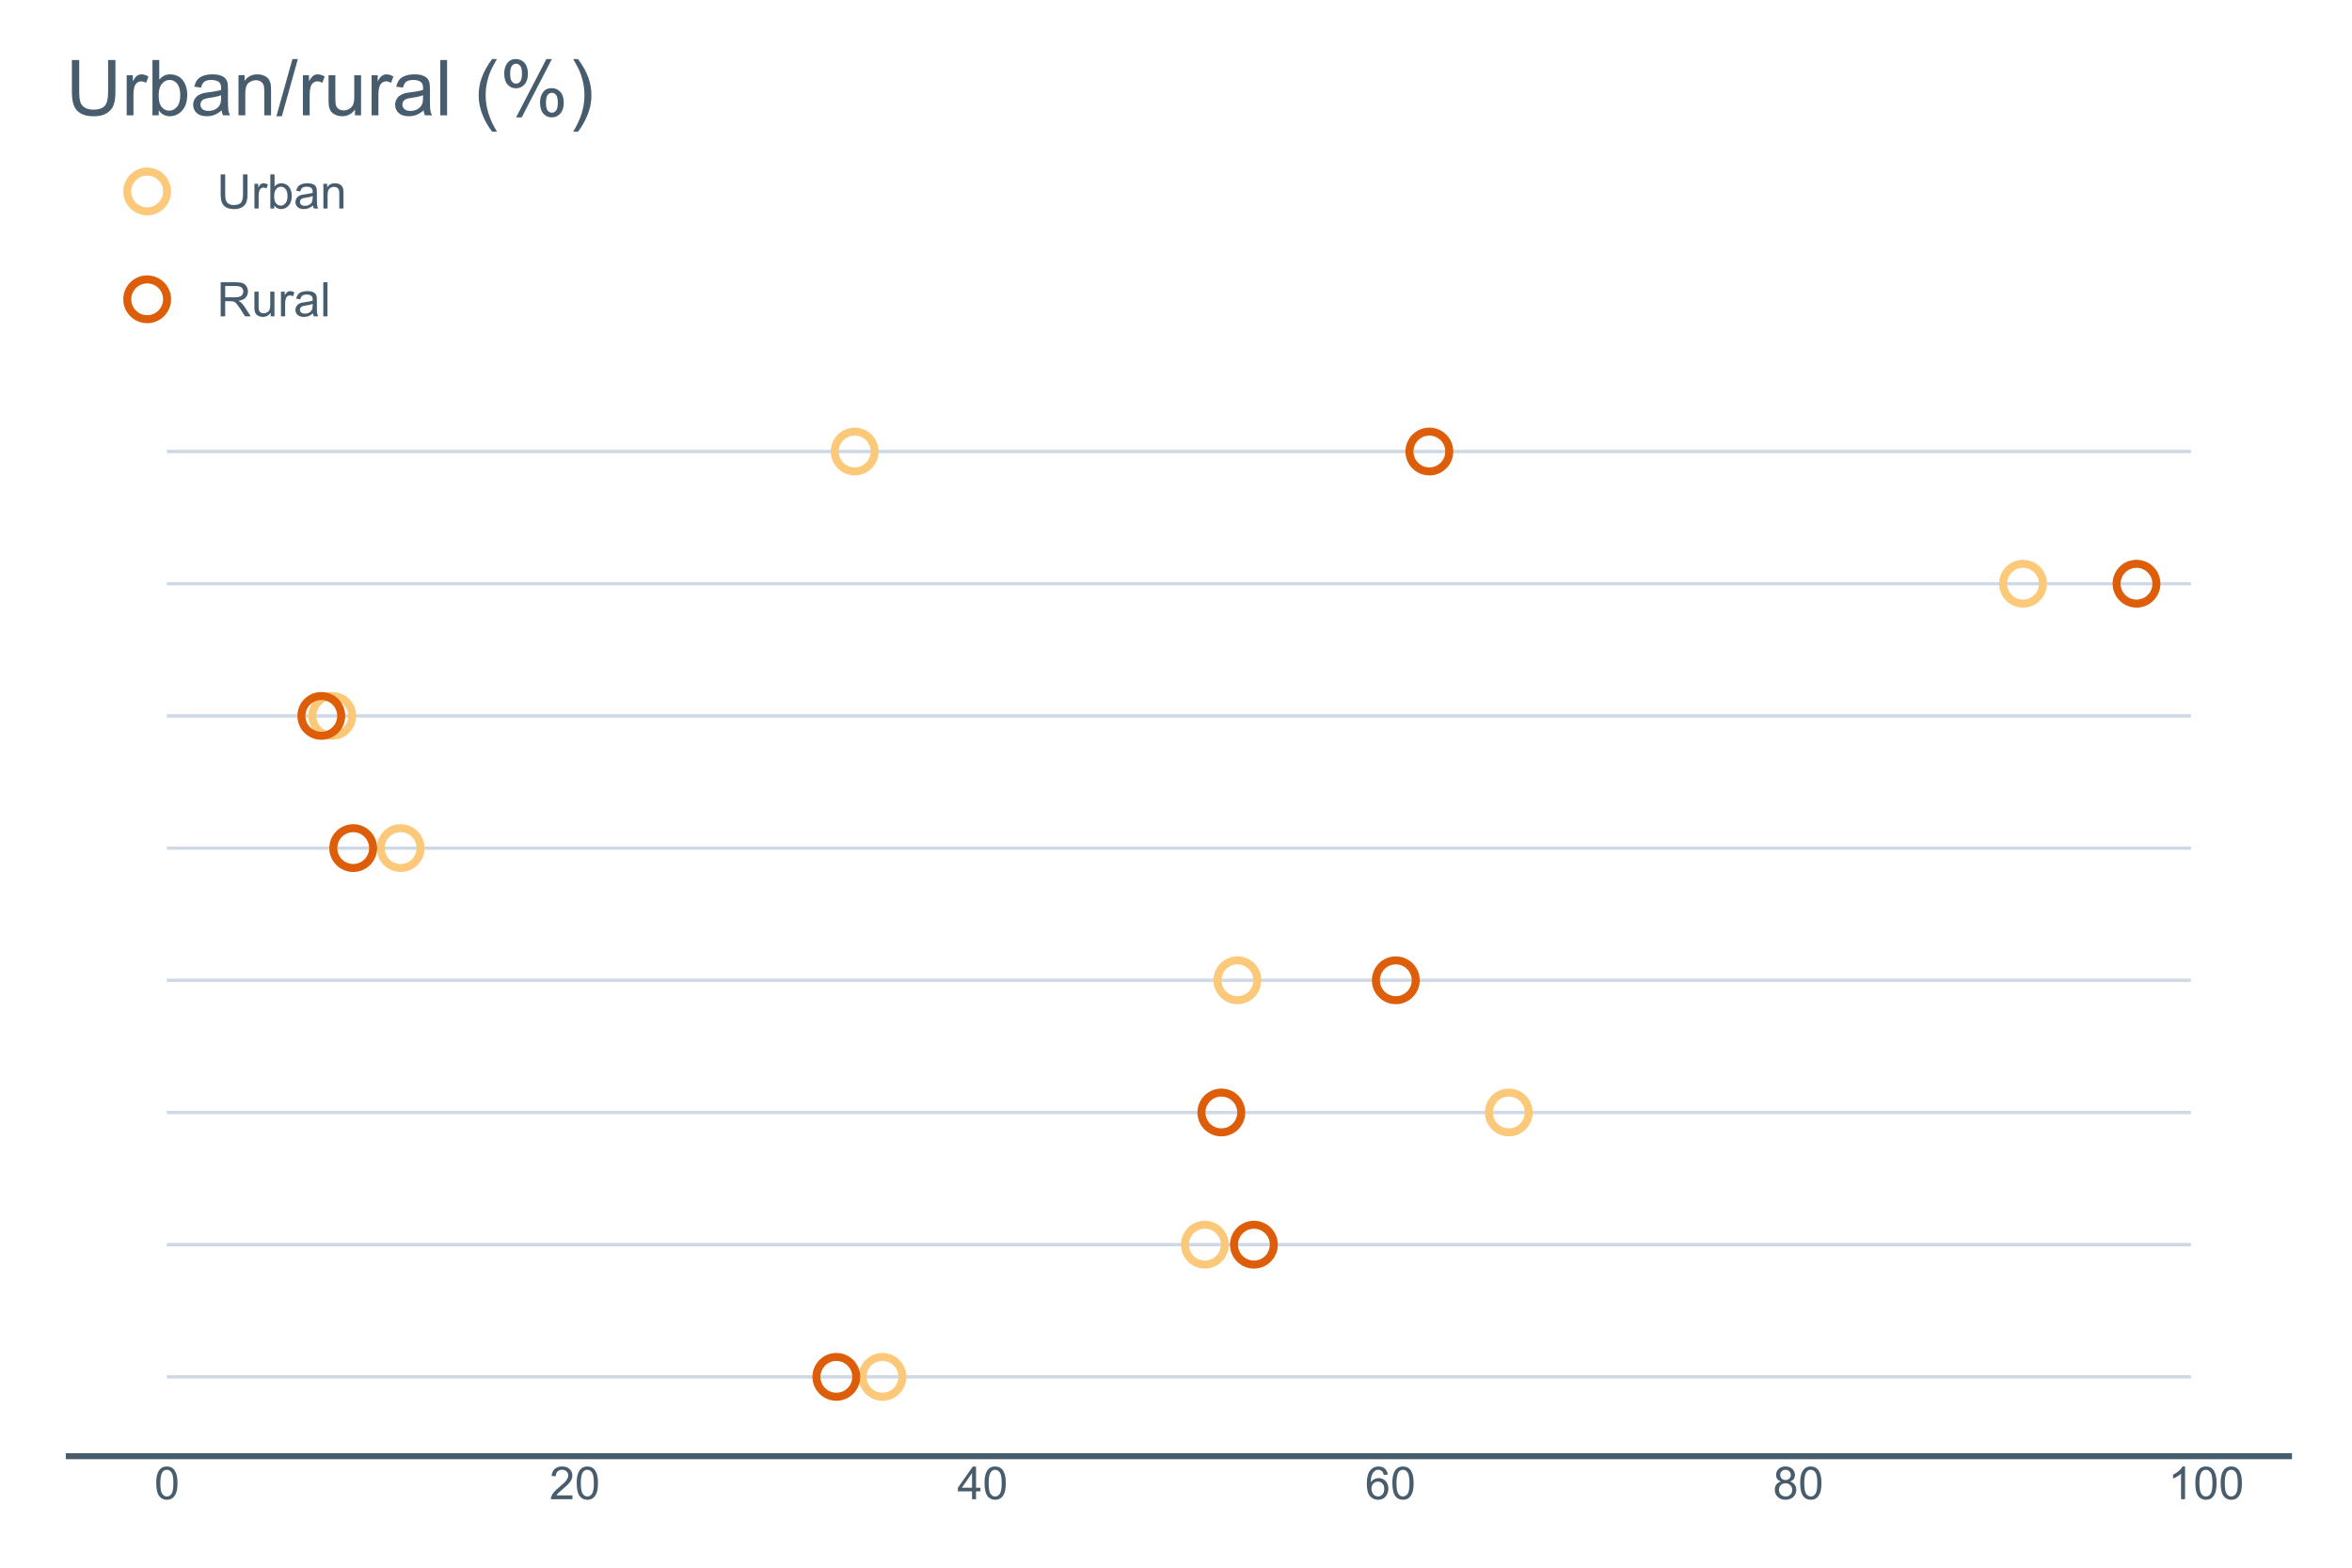 <?xml version="1.0" encoding="UTF-8"?>
<svg xmlns="http://www.w3.org/2000/svg" xmlns:xlink="http://www.w3.org/1999/xlink" width="1080pt" height="720pt" viewBox="0 0 1080 720" version="1.1">
<defs>
<g>
<symbol overflow="visible" id="glyph0-0">
<path style="stroke:none;" d="M 0.867 -7.383 C 0.867 -9.152 1.047 -10.574 1.414 -11.656 C 1.773 -12.734 2.316 -13.57 3.039 -14.156 C 3.754 -14.742 4.656 -15.035 5.75 -15.035 C 6.551 -15.035 7.258 -14.871 7.863 -14.547 C 8.469 -14.223 8.969 -13.758 9.363 -13.148 C 9.758 -12.539 10.066 -11.797 10.293 -10.922 C 10.516 -10.047 10.629 -8.867 10.633 -7.383 C 10.629 -5.625 10.449 -4.207 10.09 -3.129 C 9.73 -2.051 9.191 -1.215 8.473 -0.629 C 7.754 -0.039 6.844 0.25 5.75 0.254 C 4.305 0.25 3.172 -0.262 2.348 -1.297 C 1.359 -2.539 0.867 -4.57 0.867 -7.383 Z M 2.758 -7.383 C 2.754 -4.922 3.043 -3.285 3.621 -2.477 C 4.195 -1.66 4.902 -1.254 5.75 -1.258 C 6.59 -1.254 7.301 -1.66 7.879 -2.48 C 8.453 -3.293 8.742 -4.93 8.742 -7.383 C 8.742 -9.848 8.453 -11.484 7.879 -12.297 C 7.301 -13.105 6.586 -13.512 5.73 -13.512 C 4.887 -13.512 4.211 -13.152 3.707 -12.441 C 3.07 -11.523 2.754 -9.84 2.758 -7.383 Z M 2.758 -7.383 "/>
</symbol>
<symbol overflow="visible" id="glyph0-1">
<path style="stroke:none;" d="M 10.531 -1.766 L 10.531 0 L 0.633 0 C 0.617 -0.441 0.688 -0.867 0.848 -1.277 C 1.098 -1.949 1.5 -2.613 2.059 -3.27 C 2.609 -3.922 3.414 -4.676 4.465 -5.535 C 6.09 -6.867 7.188 -7.926 7.762 -8.707 C 8.332 -9.484 8.617 -10.219 8.621 -10.918 C 8.617 -11.645 8.359 -12.262 7.84 -12.762 C 7.316 -13.262 6.637 -13.512 5.801 -13.512 C 4.914 -13.512 4.203 -13.246 3.676 -12.715 C 3.141 -12.184 2.875 -11.445 2.871 -10.508 L 0.98 -10.703 C 1.105 -12.109 1.594 -13.184 2.441 -13.926 C 3.281 -14.664 4.414 -15.035 5.844 -15.035 C 7.273 -15.035 8.41 -14.637 9.25 -13.84 C 10.086 -13.043 10.504 -12.055 10.508 -10.879 C 10.504 -10.273 10.383 -9.684 10.141 -9.109 C 9.895 -8.527 9.488 -7.918 8.922 -7.281 C 8.352 -6.637 7.406 -5.758 6.086 -4.648 C 4.98 -3.719 4.273 -3.09 3.961 -2.762 C 3.648 -2.426 3.391 -2.094 3.188 -1.766 Z M 10.531 -1.766 "/>
</symbol>
<symbol overflow="visible" id="glyph0-2">
<path style="stroke:none;" d="M 6.762 0 L 6.762 -3.586 L 0.266 -3.586 L 0.266 -5.27 L 7.098 -14.973 L 8.598 -14.973 L 8.598 -5.27 L 10.621 -5.27 L 10.621 -3.586 L 8.598 -3.586 L 8.598 0 Z M 6.762 -5.27 L 6.762 -12.02 L 2.074 -5.27 Z M 6.762 -5.27 "/>
</symbol>
<symbol overflow="visible" id="glyph0-3">
<path style="stroke:none;" d="M 10.406 -11.305 L 8.578 -11.164 C 8.414 -11.883 8.18 -12.406 7.883 -12.734 C 7.383 -13.258 6.773 -13.523 6.047 -13.523 C 5.461 -13.523 4.945 -13.359 4.504 -13.031 C 3.922 -12.609 3.465 -11.992 3.137 -11.184 C 2.801 -10.371 2.629 -9.219 2.613 -7.723 C 3.055 -8.395 3.594 -8.891 4.238 -9.219 C 4.875 -9.543 5.547 -9.707 6.25 -9.711 C 7.473 -9.707 8.516 -9.258 9.379 -8.359 C 10.238 -7.457 10.668 -6.293 10.672 -4.863 C 10.668 -3.922 10.465 -3.047 10.062 -2.242 C 9.656 -1.434 9.102 -0.816 8.395 -0.387 C 7.684 0.039 6.879 0.25 5.984 0.254 C 4.449 0.25 3.199 -0.309 2.234 -1.434 C 1.266 -2.559 0.785 -4.418 0.785 -7.008 C 0.785 -9.898 1.32 -12 2.391 -13.316 C 3.32 -14.461 4.574 -15.035 6.16 -15.035 C 7.332 -15.035 8.297 -14.703 9.055 -14.043 C 9.805 -13.379 10.258 -12.465 10.406 -11.305 Z M 2.902 -4.852 C 2.898 -4.219 3.035 -3.609 3.305 -3.031 C 3.57 -2.449 3.945 -2.012 4.43 -1.711 C 4.914 -1.406 5.422 -1.254 5.953 -1.258 C 6.727 -1.254 7.391 -1.566 7.953 -2.195 C 8.508 -2.82 8.789 -3.672 8.793 -4.75 C 8.789 -5.781 8.512 -6.598 7.965 -7.195 C 7.41 -7.789 6.719 -8.086 5.883 -8.09 C 5.051 -8.086 4.344 -7.789 3.77 -7.195 C 3.188 -6.598 2.898 -5.816 2.902 -4.852 Z M 2.902 -4.852 "/>
</symbol>
<symbol overflow="visible" id="glyph0-4">
<path style="stroke:none;" d="M 3.695 -8.121 C 2.934 -8.398 2.367 -8.793 2 -9.312 C 1.629 -9.828 1.445 -10.449 1.449 -11.172 C 1.445 -12.262 1.84 -13.18 2.625 -13.922 C 3.406 -14.664 4.445 -15.035 5.75 -15.035 C 7.055 -15.035 8.109 -14.652 8.906 -13.895 C 9.703 -13.133 10.102 -12.211 10.102 -11.121 C 10.102 -10.426 9.918 -9.82 9.555 -9.309 C 9.188 -8.793 8.633 -8.398 7.895 -8.121 C 8.809 -7.82 9.508 -7.336 9.992 -6.668 C 10.469 -6 10.711 -5.203 10.715 -4.281 C 10.711 -2.996 10.258 -1.918 9.355 -1.051 C 8.445 -0.18 7.254 0.25 5.781 0.254 C 4.301 0.25 3.109 -0.184 2.203 -1.059 C 1.297 -1.93 0.844 -3.02 0.848 -4.332 C 0.844 -5.301 1.09 -6.117 1.586 -6.773 C 2.078 -7.43 2.781 -7.879 3.695 -8.121 Z M 3.328 -11.234 C 3.328 -10.523 3.555 -9.945 4.012 -9.496 C 4.469 -9.047 5.062 -8.824 5.789 -8.824 C 6.496 -8.824 7.074 -9.047 7.531 -9.492 C 7.98 -9.938 8.207 -10.484 8.211 -11.133 C 8.207 -11.805 7.977 -12.371 7.512 -12.832 C 7.043 -13.293 6.461 -13.523 5.77 -13.523 C 5.066 -13.523 4.484 -13.297 4.023 -12.848 C 3.559 -12.398 3.328 -11.859 3.328 -11.234 Z M 2.738 -4.32 C 2.734 -3.793 2.859 -3.285 3.109 -2.797 C 3.355 -2.305 3.727 -1.926 4.219 -1.66 C 4.707 -1.387 5.234 -1.254 5.801 -1.258 C 6.676 -1.254 7.398 -1.535 7.977 -2.105 C 8.547 -2.668 8.836 -3.387 8.836 -4.258 C 8.836 -5.141 8.539 -5.871 7.949 -6.453 C 7.359 -7.031 6.621 -7.324 5.738 -7.324 C 4.871 -7.324 4.156 -7.035 3.59 -6.465 C 3.02 -5.887 2.734 -5.172 2.738 -4.32 Z M 2.738 -4.32 "/>
</symbol>
<symbol overflow="visible" id="glyph0-5">
<path style="stroke:none;" d="M 7.793 0 L 5.953 0 L 5.953 -11.715 C 5.508 -11.289 4.926 -10.867 4.211 -10.449 C 3.492 -10.023 2.848 -9.707 2.277 -9.5 L 2.277 -11.273 C 3.305 -11.758 4.203 -12.344 4.973 -13.031 C 5.742 -13.719 6.289 -14.387 6.609 -15.035 L 7.793 -15.035 Z M 7.793 0 "/>
</symbol>
<symbol overflow="visible" id="glyph1-0">
<path style="stroke:none;" d="M 11.969 -15.668 L 14.043 -15.668 L 14.043 -6.617 C 14.039 -5.039 13.859 -3.789 13.508 -2.863 C 13.148 -1.938 12.508 -1.184 11.582 -0.605 C 10.648 -0.023 9.426 0.262 7.918 0.266 C 6.449 0.262 5.25 0.012 4.316 -0.492 C 3.383 -0.996 2.719 -1.727 2.32 -2.688 C 1.922 -3.645 1.723 -4.953 1.723 -6.617 L 1.723 -15.668 L 3.793 -15.668 L 3.793 -6.625 C 3.789 -5.262 3.918 -4.258 4.172 -3.617 C 4.426 -2.969 4.859 -2.473 5.477 -2.125 C 6.09 -1.773 6.844 -1.598 7.738 -1.602 C 9.258 -1.598 10.344 -1.945 10.996 -2.637 C 11.641 -3.328 11.965 -4.656 11.969 -6.625 Z M 11.969 -15.668 "/>
</symbol>
<symbol overflow="visible" id="glyph1-1">
<path style="stroke:none;" d="M 1.422 0 L 1.422 -11.352 L 3.152 -11.352 L 3.152 -9.629 C 3.594 -10.43 4 -10.961 4.375 -11.219 C 4.746 -11.473 5.156 -11.602 5.609 -11.605 C 6.254 -11.602 6.914 -11.395 7.59 -10.988 L 6.926 -9.203 C 6.453 -9.477 5.98 -9.613 5.516 -9.617 C 5.09 -9.613 4.711 -9.488 4.379 -9.238 C 4.043 -8.984 3.805 -8.633 3.664 -8.188 C 3.445 -7.5 3.34 -6.754 3.344 -5.941 L 3.344 0 Z M 1.422 0 "/>
</symbol>
<symbol overflow="visible" id="glyph1-2">
<path style="stroke:none;" d="M 3.219 0 L 1.434 0 L 1.434 -15.668 L 3.355 -15.668 L 3.355 -10.078 C 4.164 -11.094 5.199 -11.602 6.465 -11.605 C 7.16 -11.602 7.82 -11.461 8.445 -11.184 C 9.066 -10.898 9.582 -10.504 9.984 -9.996 C 10.387 -9.488 10.703 -8.871 10.934 -8.152 C 11.16 -7.43 11.273 -6.664 11.277 -5.848 C 11.273 -3.902 10.793 -2.398 9.832 -1.336 C 8.871 -0.273 7.715 0.258 6.371 0.258 C 5.027 0.258 3.977 -0.301 3.219 -1.422 Z M 3.195 -5.762 C 3.191 -4.395 3.379 -3.414 3.75 -2.812 C 4.355 -1.82 5.176 -1.324 6.211 -1.324 C 7.051 -1.324 7.777 -1.688 8.391 -2.418 C 9 -3.148 9.305 -4.238 9.309 -5.688 C 9.305 -7.168 9.012 -8.262 8.426 -8.965 C 7.84 -9.668 7.129 -10.02 6.297 -10.023 C 5.453 -10.02 4.727 -9.656 4.113 -8.93 C 3.5 -8.199 3.191 -7.141 3.195 -5.762 Z M 3.195 -5.762 "/>
</symbol>
<symbol overflow="visible" id="glyph1-3">
<path style="stroke:none;" d="M 8.852 -1.398 C 8.137 -0.793 7.449 -0.367 6.793 -0.117 C 6.129 0.133 5.422 0.258 4.672 0.258 C 3.422 0.258 2.465 -0.047 1.793 -0.656 C 1.121 -1.266 0.785 -2.043 0.789 -2.992 C 0.785 -3.547 0.91 -4.055 1.168 -4.516 C 1.418 -4.973 1.75 -5.34 2.164 -5.621 C 2.57 -5.895 3.031 -6.105 3.547 -6.254 C 3.922 -6.348 4.492 -6.445 5.258 -6.539 C 6.809 -6.727 7.953 -6.945 8.688 -7.203 C 8.691 -7.461 8.695 -7.629 8.699 -7.707 C 8.695 -8.488 8.516 -9.043 8.156 -9.363 C 7.664 -9.797 6.934 -10.012 5.965 -10.016 C 5.059 -10.012 4.387 -9.855 3.957 -9.539 C 3.523 -9.219 3.207 -8.656 3.004 -7.855 L 1.121 -8.113 C 1.289 -8.914 1.57 -9.562 1.965 -10.062 C 2.355 -10.555 2.922 -10.938 3.664 -11.203 C 4.402 -11.469 5.262 -11.602 6.242 -11.605 C 7.207 -11.602 7.996 -11.488 8.602 -11.262 C 9.207 -11.035 9.652 -10.746 9.938 -10.402 C 10.223 -10.055 10.422 -9.621 10.539 -9.094 C 10.598 -8.766 10.629 -8.172 10.633 -7.32 L 10.633 -4.758 C 10.629 -2.969 10.668 -1.836 10.754 -1.363 C 10.832 -0.887 10.996 -0.434 11.242 0 L 9.234 0 C 9.031 -0.398 8.902 -0.863 8.852 -1.398 Z M 8.688 -5.695 C 7.988 -5.41 6.941 -5.168 5.547 -4.969 C 4.754 -4.855 4.195 -4.727 3.867 -4.586 C 3.539 -4.441 3.285 -4.23 3.109 -3.957 C 2.93 -3.68 2.84 -3.379 2.844 -3.047 C 2.84 -2.531 3.035 -2.102 3.426 -1.762 C 3.812 -1.418 4.379 -1.246 5.129 -1.25 C 5.867 -1.246 6.527 -1.41 7.105 -1.734 C 7.68 -2.059 8.105 -2.5 8.379 -3.066 C 8.582 -3.496 8.684 -4.141 8.688 -4.992 Z M 8.688 -5.695 "/>
</symbol>
<symbol overflow="visible" id="glyph1-4">
<path style="stroke:none;" d="M 1.441 0 L 1.441 -11.352 L 3.176 -11.352 L 3.176 -9.738 C 4.008 -10.98 5.211 -11.602 6.785 -11.605 C 7.469 -11.602 8.098 -11.48 8.672 -11.238 C 9.246 -10.992 9.676 -10.668 9.961 -10.27 C 10.246 -9.867 10.445 -9.395 10.559 -8.852 C 10.629 -8.492 10.664 -7.867 10.668 -6.98 L 10.668 0 L 8.742 0 L 8.742 -6.906 C 8.742 -7.684 8.664 -8.27 8.516 -8.66 C 8.363 -9.051 8.098 -9.359 7.719 -9.594 C 7.336 -9.82 6.891 -9.938 6.379 -9.941 C 5.559 -9.938 4.852 -9.676 4.258 -9.16 C 3.66 -8.637 3.363 -7.652 3.367 -6.199 L 3.367 0 Z M 1.441 0 "/>
</symbol>
<symbol overflow="visible" id="glyph1-5">
<path style="stroke:none;" d="M 1.723 0 L 1.723 -15.668 L 8.668 -15.668 C 10.059 -15.668 11.121 -15.527 11.852 -15.246 C 12.574 -14.965 13.156 -14.465 13.594 -13.754 C 14.027 -13.039 14.242 -12.254 14.246 -11.395 C 14.242 -10.281 13.883 -9.344 13.168 -8.582 C 12.445 -7.816 11.336 -7.332 9.832 -7.129 C 10.379 -6.863 10.793 -6.602 11.082 -6.348 C 11.684 -5.789 12.258 -5.098 12.805 -4.266 L 15.531 0 L 12.922 0 L 10.848 -3.262 C 10.238 -4.199 9.742 -4.918 9.352 -5.418 C 8.961 -5.914 8.609 -6.262 8.301 -6.465 C 7.988 -6.66 7.672 -6.801 7.352 -6.883 C 7.113 -6.93 6.73 -6.953 6.199 -6.957 L 3.793 -6.957 L 3.793 0 Z M 3.793 -8.754 L 8.25 -8.754 C 9.195 -8.754 9.934 -8.852 10.473 -9.047 C 11.004 -9.242 11.41 -9.555 11.691 -9.984 C 11.965 -10.414 12.105 -10.883 12.109 -11.395 C 12.105 -12.133 11.836 -12.742 11.301 -13.219 C 10.762 -13.695 9.914 -13.934 8.754 -13.938 L 3.793 -13.938 Z M 3.793 -8.754 "/>
</symbol>
<symbol overflow="visible" id="glyph1-6">
<path style="stroke:none;" d="M 8.883 0 L 8.883 -1.668 C 7.996 -0.383 6.793 0.258 5.281 0.258 C 4.605 0.258 3.98 0.133 3.402 -0.125 C 2.82 -0.379 2.391 -0.703 2.109 -1.094 C 1.828 -1.48 1.629 -1.957 1.52 -2.523 C 1.434 -2.898 1.395 -3.496 1.398 -4.316 L 1.398 -11.352 L 3.324 -11.352 L 3.324 -5.055 C 3.32 -4.047 3.359 -3.371 3.441 -3.023 C 3.559 -2.516 3.816 -2.117 4.211 -1.832 C 4.602 -1.539 5.086 -1.395 5.664 -1.398 C 6.238 -1.395 6.781 -1.543 7.289 -1.844 C 7.793 -2.137 8.148 -2.539 8.363 -3.051 C 8.57 -3.559 8.676 -4.297 8.68 -5.27 L 8.68 -11.352 L 10.602 -11.352 L 10.602 0 Z M 8.883 0 "/>
</symbol>
<symbol overflow="visible" id="glyph1-7">
<path style="stroke:none;" d="M 1.398 0 L 1.398 -15.668 L 3.324 -15.668 L 3.324 0 Z M 1.398 0 "/>
</symbol>
<symbol overflow="visible" id="glyph2-0">
<path style="stroke:none;" d="M 19.414 -25.41 L 22.777 -25.41 L 22.777 -10.73 C 22.773 -8.172 22.484 -6.145 21.91 -4.645 C 21.328 -3.141 20.285 -1.918 18.781 -0.977 C 17.27 -0.035 15.293 0.434 12.844 0.434 C 10.461 0.434 8.512 0.023 7 -0.797 C 5.484 -1.617 4.402 -2.805 3.758 -4.359 C 3.109 -5.914 2.789 -8.035 2.789 -10.73 L 2.789 -25.41 L 6.152 -25.41 L 6.152 -10.746 C 6.152 -8.539 6.355 -6.91 6.766 -5.867 C 7.176 -4.816 7.883 -4.012 8.883 -3.449 C 9.883 -2.883 11.105 -2.602 12.551 -2.602 C 15.02 -2.602 16.781 -3.16 17.836 -4.281 C 18.887 -5.398 19.41 -7.555 19.414 -10.746 Z M 19.414 -25.41 "/>
</symbol>
<symbol overflow="visible" id="glyph2-1">
<path style="stroke:none;" d="M 2.305 0 L 2.305 -18.41 L 5.113 -18.41 L 5.113 -15.617 C 5.828 -16.922 6.488 -17.785 7.098 -18.199 C 7.699 -18.613 8.367 -18.82 9.102 -18.824 C 10.148 -18.82 11.219 -18.484 12.309 -17.82 L 11.234 -14.926 C 10.469 -15.371 9.707 -15.598 8.945 -15.602 C 8.262 -15.598 7.648 -15.391 7.105 -14.984 C 6.562 -14.57 6.176 -14.004 5.945 -13.277 C 5.598 -12.168 5.426 -10.953 5.426 -9.637 L 5.426 0 Z M 2.305 0 "/>
</symbol>
<symbol overflow="visible" id="glyph2-2">
<path style="stroke:none;" d="M 5.219 0 L 2.324 0 L 2.324 -25.41 L 5.441 -25.41 L 5.441 -16.348 C 6.758 -17.996 8.441 -18.82 10.488 -18.824 C 11.621 -18.82 12.691 -18.594 13.703 -18.141 C 14.711 -17.684 15.543 -17.039 16.199 -16.215 C 16.852 -15.387 17.363 -14.391 17.734 -13.227 C 18.102 -12.055 18.285 -10.809 18.289 -9.48 C 18.285 -6.324 17.504 -3.887 15.945 -2.168 C 14.383 -0.449 12.512 0.41 10.332 0.414 C 8.152 0.41 6.449 -0.492 5.219 -2.305 Z M 5.184 -9.344 C 5.18 -7.133 5.48 -5.539 6.086 -4.559 C 7.066 -2.949 8.395 -2.145 10.07 -2.148 C 11.434 -2.145 12.613 -2.738 13.605 -3.926 C 14.598 -5.109 15.094 -6.875 15.098 -9.223 C 15.094 -11.625 14.617 -13.398 13.668 -14.543 C 12.711 -15.684 11.559 -16.254 10.211 -16.258 C 8.844 -16.254 7.664 -15.66 6.672 -14.48 C 5.676 -13.293 5.18 -11.582 5.184 -9.344 Z M 5.184 -9.344 "/>
</symbol>
<symbol overflow="visible" id="glyph2-3">
<path style="stroke:none;" d="M 14.352 -2.27 C 13.191 -1.285 12.082 -0.594 11.016 -0.191 C 9.945 0.211 8.797 0.41 7.574 0.414 C 5.551 0.41 3.996 -0.082 2.91 -1.066 C 1.82 -2.051 1.277 -3.312 1.281 -4.852 C 1.277 -5.754 1.48 -6.578 1.895 -7.324 C 2.301 -8.066 2.84 -8.664 3.508 -9.117 C 4.172 -9.566 4.922 -9.906 5.754 -10.141 C 6.363 -10.301 7.285 -10.457 8.527 -10.609 C 11.043 -10.906 12.898 -11.266 14.094 -11.684 C 14.102 -12.109 14.109 -12.379 14.109 -12.496 C 14.109 -13.766 13.812 -14.66 13.227 -15.184 C 12.426 -15.887 11.242 -16.242 9.672 -16.242 C 8.203 -16.242 7.121 -15.984 6.422 -15.469 C 5.723 -14.953 5.203 -14.043 4.871 -12.742 L 1.82 -13.156 C 2.094 -14.461 2.551 -15.516 3.188 -16.32 C 3.824 -17.117 4.742 -17.734 5.945 -18.172 C 7.145 -18.602 8.539 -18.82 10.125 -18.824 C 11.695 -18.82 12.969 -18.637 13.953 -18.27 C 14.93 -17.898 15.652 -17.434 16.117 -16.875 C 16.578 -16.312 16.902 -15.602 17.09 -14.75 C 17.191 -14.215 17.242 -13.258 17.246 -11.875 L 17.246 -7.715 C 17.242 -4.812 17.309 -2.977 17.445 -2.211 C 17.574 -1.438 17.84 -0.703 18.234 0 L 14.977 0 C 14.652 -0.645 14.441 -1.398 14.352 -2.27 Z M 14.094 -9.238 C 12.957 -8.773 11.258 -8.379 8.996 -8.059 C 7.707 -7.871 6.801 -7.664 6.273 -7.434 C 5.738 -7.203 5.328 -6.867 5.043 -6.422 C 4.75 -5.977 4.605 -5.48 4.609 -4.941 C 4.605 -4.105 4.922 -3.414 5.555 -2.859 C 6.184 -2.305 7.105 -2.027 8.32 -2.027 C 9.523 -2.027 10.59 -2.289 11.527 -2.816 C 12.457 -3.34 13.145 -4.059 13.59 -4.977 C 13.922 -5.676 14.09 -6.715 14.094 -8.094 Z M 14.094 -9.238 "/>
</symbol>
<symbol overflow="visible" id="glyph2-4">
<path style="stroke:none;" d="M 2.34 0 L 2.34 -18.41 L 5.148 -18.41 L 5.148 -15.793 C 6.496 -17.809 8.449 -18.82 11.008 -18.824 C 12.113 -18.82 13.133 -18.621 14.066 -18.227 C 14.992 -17.824 15.688 -17.301 16.152 -16.656 C 16.613 -16.008 16.938 -15.238 17.125 -14.352 C 17.238 -13.77 17.297 -12.762 17.301 -11.32 L 17.301 0 L 14.18 0 L 14.18 -11.199 C 14.18 -12.465 14.059 -13.414 13.816 -14.047 C 13.574 -14.672 13.141 -15.176 12.523 -15.555 C 11.902 -15.93 11.18 -16.117 10.348 -16.121 C 9.02 -16.117 7.871 -15.695 6.906 -14.855 C 5.941 -14.008 5.461 -12.41 5.461 -10.055 L 5.461 0 Z M 2.34 0 "/>
</symbol>
<symbol overflow="visible" id="glyph2-5">
<path style="stroke:none;" d="M 0 0.434 L 7.367 -25.844 L 9.863 -25.844 L 2.512 0.434 Z M 0 0.434 "/>
</symbol>
<symbol overflow="visible" id="glyph2-6">
<path style="stroke:none;" d="M 14.406 0 L 14.406 -2.703 C 12.969 -0.625 11.02 0.41 8.562 0.414 C 7.473 0.41 6.461 0.207 5.52 -0.207 C 4.578 -0.621 3.879 -1.145 3.422 -1.777 C 2.965 -2.402 2.645 -3.176 2.461 -4.09 C 2.332 -4.699 2.266 -5.668 2.27 -7.004 L 2.27 -18.41 L 5.391 -18.41 L 5.391 -8.199 C 5.391 -6.566 5.453 -5.469 5.582 -4.906 C 5.773 -4.082 6.188 -3.438 6.828 -2.973 C 7.461 -2.5 8.25 -2.266 9.188 -2.27 C 10.121 -2.266 10.996 -2.508 11.82 -2.988 C 12.637 -3.469 13.219 -4.121 13.562 -4.949 C 13.902 -5.773 14.074 -6.973 14.074 -8.547 L 14.074 -18.41 L 17.195 -18.41 L 17.195 0 Z M 14.406 0 "/>
</symbol>
<symbol overflow="visible" id="glyph2-7">
<path style="stroke:none;" d="M 2.27 0 L 2.27 -25.41 L 5.391 -25.41 L 5.391 0 Z M 2.27 0 "/>
</symbol>
<symbol overflow="visible" id="glyph2-8">
<path style="stroke:none;" d=""/>
</symbol>
<symbol overflow="visible" id="glyph2-9">
<path style="stroke:none;" d="M 8.305 7.473 C 6.578 5.293 5.121 2.754 3.934 -0.156 C 2.738 -3.066 2.145 -6.082 2.148 -9.203 C 2.145 -11.949 2.59 -14.586 3.484 -17.109 C 4.52 -20.031 6.125 -22.941 8.305 -25.844 L 10.539 -25.844 C 9.137 -23.438 8.211 -21.723 7.766 -20.695 C 7.055 -19.102 6.5 -17.438 6.102 -15.703 C 5.602 -13.543 5.355 -11.371 5.355 -9.188 C 5.355 -3.625 7.082 1.926 10.539 7.473 Z M 8.305 7.473 "/>
</symbol>
<symbol overflow="visible" id="glyph2-10">
<path style="stroke:none;" d="M 2.062 -19.309 C 2.062 -21.121 2.516 -22.664 3.43 -23.938 C 4.34 -25.203 5.664 -25.84 7.402 -25.844 C 8.992 -25.84 10.312 -25.27 11.359 -24.137 C 12.402 -22.996 12.926 -21.324 12.93 -19.121 C 12.926 -16.965 12.398 -15.309 11.344 -14.152 C 10.285 -12.988 8.98 -12.41 7.438 -12.41 C 5.898 -12.41 4.621 -12.98 3.598 -14.125 C 2.574 -15.27 2.062 -16.996 2.062 -19.309 Z M 7.488 -23.695 C 6.715 -23.695 6.07 -23.359 5.555 -22.688 C 5.039 -22.016 4.781 -20.785 4.785 -19 C 4.781 -17.367 5.039 -16.219 5.562 -15.559 C 6.078 -14.891 6.723 -14.559 7.488 -14.562 C 8.273 -14.559 8.922 -14.895 9.438 -15.566 C 9.949 -16.234 10.207 -17.461 10.211 -19.242 C 10.207 -20.883 9.945 -22.035 9.43 -22.699 C 8.906 -23.363 8.262 -23.695 7.488 -23.695 Z M 7.504 0.938 L 21.406 -25.844 L 23.938 -25.844 L 10.09 0.938 Z M 18.496 -5.961 C 18.492 -7.785 18.949 -9.332 19.863 -10.598 C 20.777 -11.859 22.105 -12.492 23.852 -12.496 C 25.441 -12.492 26.762 -11.922 27.812 -10.789 C 28.855 -9.648 29.379 -7.977 29.383 -5.773 C 29.379 -3.617 28.852 -1.961 27.797 -0.805 C 26.738 0.359 25.426 0.938 23.867 0.938 C 22.328 0.938 21.051 0.363 20.027 -0.785 C 19.004 -1.934 18.492 -3.656 18.496 -5.961 Z M 23.938 -10.348 C 23.148 -10.348 22.5 -10.012 21.988 -9.34 C 21.473 -8.668 21.215 -7.438 21.219 -5.652 C 21.215 -4.031 21.477 -2.887 21.996 -2.219 C 22.516 -1.547 23.156 -1.211 23.922 -1.215 C 24.715 -1.211 25.371 -1.547 25.887 -2.219 C 26.402 -2.887 26.66 -4.113 26.66 -5.895 C 26.66 -7.535 26.398 -8.688 25.879 -9.352 C 25.359 -10.016 24.711 -10.348 23.938 -10.348 Z M 23.938 -10.348 "/>
</symbol>
<symbol overflow="visible" id="glyph2-11">
<path style="stroke:none;" d="M 4.387 7.473 L 2.148 7.473 C 5.602 1.926 7.328 -3.625 7.332 -9.188 C 7.328 -11.359 7.082 -13.512 6.586 -15.652 C 6.191 -17.383 5.641 -19.047 4.941 -20.645 C 4.488 -21.68 3.559 -23.414 2.148 -25.844 L 4.387 -25.844 C 6.555 -22.941 8.16 -20.031 9.203 -17.109 C 10.09 -14.586 10.535 -11.949 10.539 -9.203 C 10.535 -6.082 9.938 -3.066 8.742 -0.156 C 7.547 2.754 6.094 5.293 4.387 7.473 Z M 4.387 7.473 "/>
</symbol>
</g>
<clipPath id="clip1">
  <path d="M 30.223 170.941 L 1053.441 170.941 L 1053.441 669.785 L 30.223 669.785 Z M 30.223 170.941 "/>
</clipPath>
</defs>
<g id="surface41220">
<g clip-path="url(#clip1)" clip-rule="nonzero">
<path style="fill-rule:nonzero;fill:rgb(34.902%,34.902%,34.902%);fill-opacity:1;stroke-width:1.383;stroke-linecap:square;stroke-linejoin:miter;stroke:rgb(81.176%,85.098%,89.804%);stroke-opacity:1;stroke-miterlimit:10;" d="M 76.688 328.793 L 1005.977 328.793 Z M 76.688 328.793 "/>
<path style="fill-rule:nonzero;fill:rgb(34.902%,34.902%,34.902%);fill-opacity:1;stroke-width:1.383;stroke-linecap:square;stroke-linejoin:miter;stroke:rgb(81.176%,85.098%,89.804%);stroke-opacity:1;stroke-miterlimit:10;" d="M 76.688 328.793 L 1005.977 328.793 Z M 76.688 328.793 "/>
<path style="fill-rule:nonzero;fill:rgb(34.902%,34.902%,34.902%);fill-opacity:1;stroke-width:1.383;stroke-linecap:square;stroke-linejoin:miter;stroke:rgb(81.176%,85.098%,89.804%);stroke-opacity:1;stroke-miterlimit:10;" d="M 76.688 389.508 L 1005.977 389.508 Z M 76.688 389.508 "/>
<path style="fill-rule:nonzero;fill:rgb(34.902%,34.902%,34.902%);fill-opacity:1;stroke-width:1.383;stroke-linecap:square;stroke-linejoin:miter;stroke:rgb(81.176%,85.098%,89.804%);stroke-opacity:1;stroke-miterlimit:10;" d="M 76.688 389.508 L 1005.977 389.508 Z M 76.688 389.508 "/>
<path style="fill-rule:nonzero;fill:rgb(34.902%,34.902%,34.902%);fill-opacity:1;stroke-width:1.383;stroke-linecap:square;stroke-linejoin:miter;stroke:rgb(81.176%,85.098%,89.804%);stroke-opacity:1;stroke-miterlimit:10;" d="M 76.688 450.219 L 1005.977 450.219 Z M 76.688 450.219 "/>
<path style="fill-rule:nonzero;fill:rgb(34.902%,34.902%,34.902%);fill-opacity:1;stroke-width:1.383;stroke-linecap:square;stroke-linejoin:miter;stroke:rgb(81.176%,85.098%,89.804%);stroke-opacity:1;stroke-miterlimit:10;" d="M 76.688 450.219 L 1005.977 450.219 Z M 76.688 450.219 "/>
<path style="fill-rule:nonzero;fill:rgb(34.902%,34.902%,34.902%);fill-opacity:1;stroke-width:1.383;stroke-linecap:square;stroke-linejoin:miter;stroke:rgb(81.176%,85.098%,89.804%);stroke-opacity:1;stroke-miterlimit:10;" d="M 76.688 268.082 L 1005.977 268.082 Z M 76.688 268.082 "/>
<path style="fill-rule:nonzero;fill:rgb(34.902%,34.902%,34.902%);fill-opacity:1;stroke-width:1.383;stroke-linecap:square;stroke-linejoin:miter;stroke:rgb(81.176%,85.098%,89.804%);stroke-opacity:1;stroke-miterlimit:10;" d="M 76.688 268.082 L 1005.977 268.082 Z M 76.688 268.082 "/>
<path style="fill-rule:nonzero;fill:rgb(34.902%,34.902%,34.902%);fill-opacity:1;stroke-width:1.383;stroke-linecap:square;stroke-linejoin:miter;stroke:rgb(81.176%,85.098%,89.804%);stroke-opacity:1;stroke-miterlimit:10;" d="M 76.688 207.367 L 1005.977 207.367 Z M 76.688 207.367 "/>
<path style="fill-rule:nonzero;fill:rgb(34.902%,34.902%,34.902%);fill-opacity:1;stroke-width:1.383;stroke-linecap:square;stroke-linejoin:miter;stroke:rgb(81.176%,85.098%,89.804%);stroke-opacity:1;stroke-miterlimit:10;" d="M 76.688 207.367 L 1005.977 207.367 Z M 76.688 207.367 "/>
<path style="fill-rule:nonzero;fill:rgb(34.902%,34.902%,34.902%);fill-opacity:1;stroke-width:1.383;stroke-linecap:square;stroke-linejoin:miter;stroke:rgb(81.176%,85.098%,89.804%);stroke-opacity:1;stroke-miterlimit:10;" d="M 76.688 632.355 L 1005.977 632.355 Z M 76.688 632.355 "/>
<path style="fill-rule:nonzero;fill:rgb(34.902%,34.902%,34.902%);fill-opacity:1;stroke-width:1.383;stroke-linecap:square;stroke-linejoin:miter;stroke:rgb(81.176%,85.098%,89.804%);stroke-opacity:1;stroke-miterlimit:10;" d="M 76.688 632.355 L 1005.977 632.355 Z M 76.688 632.355 "/>
<path style="fill-rule:nonzero;fill:rgb(34.902%,34.902%,34.902%);fill-opacity:1;stroke-width:1.383;stroke-linecap:square;stroke-linejoin:miter;stroke:rgb(81.176%,85.098%,89.804%);stroke-opacity:1;stroke-miterlimit:10;" d="M 76.688 571.645 L 1005.977 571.645 Z M 76.688 571.645 "/>
<path style="fill-rule:nonzero;fill:rgb(34.902%,34.902%,34.902%);fill-opacity:1;stroke-width:1.383;stroke-linecap:square;stroke-linejoin:miter;stroke:rgb(81.176%,85.098%,89.804%);stroke-opacity:1;stroke-miterlimit:10;" d="M 76.688 571.645 L 1005.977 571.645 Z M 76.688 571.645 "/>
<path style="fill-rule:nonzero;fill:rgb(34.902%,34.902%,34.902%);fill-opacity:1;stroke-width:1.383;stroke-linecap:square;stroke-linejoin:miter;stroke:rgb(81.176%,85.098%,89.804%);stroke-opacity:1;stroke-miterlimit:10;" d="M 76.688 510.934 L 1005.977 510.934 Z M 76.688 510.934 "/>
<path style="fill-rule:nonzero;fill:rgb(34.902%,34.902%,34.902%);fill-opacity:1;stroke-width:1.383;stroke-linecap:square;stroke-linejoin:miter;stroke:rgb(81.176%,85.098%,89.804%);stroke-opacity:1;stroke-miterlimit:10;" d="M 76.688 510.934 L 1005.977 510.934 Z M 76.688 510.934 "/>
<path style="fill:none;stroke-width:3.675;stroke-linecap:round;stroke-linejoin:round;stroke:rgb(98.824%,78.824%,47.843%);stroke-opacity:1;stroke-miterlimit:10;" d="M 161.738 328.793 C 161.738 333.84 157.648 337.934 152.598 337.934 C 147.551 337.934 143.461 333.84 143.461 328.793 C 143.461 323.746 147.551 319.656 152.598 319.656 C 157.648 319.656 161.738 323.746 161.738 328.793 "/>
<path style="fill:none;stroke-width:3.675;stroke-linecap:round;stroke-linejoin:round;stroke:rgb(87.059%,36.471%,3.529%);stroke-opacity:1;stroke-miterlimit:10;" d="M 156.672 328.793 C 156.672 333.84 152.582 337.934 147.535 337.934 C 142.488 337.934 138.395 333.84 138.395 328.793 C 138.395 323.746 142.488 319.656 147.535 319.656 C 152.582 319.656 156.672 323.746 156.672 328.793 "/>
<path style="fill:none;stroke-width:3.675;stroke-linecap:round;stroke-linejoin:round;stroke:rgb(98.824%,78.824%,47.843%);stroke-opacity:1;stroke-miterlimit:10;" d="M 193.098 389.508 C 193.098 394.555 189.004 398.645 183.957 398.645 C 178.91 398.645 174.816 394.555 174.816 389.508 C 174.816 384.461 178.91 380.367 183.957 380.367 C 189.004 380.367 193.098 384.461 193.098 389.508 "/>
<path style="fill:none;stroke-width:3.675;stroke-linecap:round;stroke-linejoin:round;stroke:rgb(87.059%,36.471%,3.529%);stroke-opacity:1;stroke-miterlimit:10;" d="M 171.328 389.508 C 171.328 394.555 167.234 398.645 162.188 398.645 C 157.141 398.645 153.047 394.555 153.047 389.508 C 153.047 384.461 157.141 380.367 162.188 380.367 C 167.234 380.367 171.328 384.461 171.328 389.508 "/>
<path style="fill:none;stroke-width:3.675;stroke-linecap:round;stroke-linejoin:round;stroke:rgb(98.824%,78.824%,47.843%);stroke-opacity:1;stroke-miterlimit:10;" d="M 577.34 450.219 C 577.34 455.266 573.25 459.359 568.199 459.359 C 563.152 459.359 559.062 455.266 559.062 450.219 C 559.062 445.172 563.152 441.082 568.199 441.082 C 573.25 441.082 577.34 445.172 577.34 450.219 "/>
<path style="fill:none;stroke-width:3.675;stroke-linecap:round;stroke-linejoin:round;stroke:rgb(87.059%,36.471%,3.529%);stroke-opacity:1;stroke-miterlimit:10;" d="M 650.07 450.219 C 650.07 455.266 645.977 459.359 640.93 459.359 C 635.883 459.359 631.793 455.266 631.793 450.219 C 631.793 445.172 635.883 441.082 640.93 441.082 C 645.977 441.082 650.07 445.172 650.07 450.219 "/>
<path style="fill:none;stroke-width:3.675;stroke-linecap:round;stroke-linejoin:round;stroke:rgb(98.824%,78.824%,47.843%);stroke-opacity:1;stroke-miterlimit:10;" d="M 938.082 268.082 C 938.082 273.129 933.988 277.223 928.941 277.223 C 923.895 277.223 919.805 273.129 919.805 268.082 C 919.805 263.035 923.895 258.941 928.941 258.941 C 933.988 258.941 938.082 263.035 938.082 268.082 "/>
<path style="fill:none;stroke-width:3.675;stroke-linecap:round;stroke-linejoin:round;stroke:rgb(87.059%,36.471%,3.529%);stroke-opacity:1;stroke-miterlimit:10;" d="M 990.191 268.082 C 990.191 273.129 986.098 277.223 981.051 277.223 C 976.004 277.223 971.914 273.129 971.914 268.082 C 971.914 263.035 976.004 258.941 981.051 258.941 C 986.098 258.941 990.191 263.035 990.191 268.082 "/>
<path style="fill:none;stroke-width:3.675;stroke-linecap:round;stroke-linejoin:round;stroke:rgb(98.824%,78.824%,47.843%);stroke-opacity:1;stroke-miterlimit:10;" d="M 401.594 207.367 C 401.594 212.418 397.504 216.508 392.457 216.508 C 387.406 216.508 383.316 212.418 383.316 207.367 C 383.316 202.32 387.406 198.23 392.457 198.23 C 397.504 198.23 401.594 202.32 401.594 207.367 "/>
<path style="fill:none;stroke-width:3.675;stroke-linecap:round;stroke-linejoin:round;stroke:rgb(87.059%,36.471%,3.529%);stroke-opacity:1;stroke-miterlimit:10;" d="M 665.477 207.367 C 665.477 212.418 661.383 216.508 656.336 216.508 C 651.289 216.508 647.195 212.418 647.195 207.367 C 647.195 202.32 651.289 198.23 656.336 198.23 C 661.383 198.23 665.477 202.32 665.477 207.367 "/>
<path style="fill:none;stroke-width:3.675;stroke-linecap:round;stroke-linejoin:round;stroke:rgb(98.824%,78.824%,47.843%);stroke-opacity:1;stroke-miterlimit:10;" d="M 414.352 632.355 C 414.352 637.406 410.262 641.496 405.215 641.496 C 400.168 641.496 396.074 637.406 396.074 632.355 C 396.074 627.309 400.168 623.219 405.215 623.219 C 410.262 623.219 414.352 627.309 414.352 632.355 "/>
<path style="fill:none;stroke-width:3.675;stroke-linecap:round;stroke-linejoin:round;stroke:rgb(87.059%,36.471%,3.529%);stroke-opacity:1;stroke-miterlimit:10;" d="M 393.176 632.355 C 393.176 637.406 389.086 641.496 384.039 641.496 C 378.992 641.496 374.898 637.406 374.898 632.355 C 374.898 627.309 378.992 623.219 384.039 623.219 C 389.086 623.219 393.176 627.309 393.176 632.355 "/>
<path style="fill:none;stroke-width:3.675;stroke-linecap:round;stroke-linejoin:round;stroke:rgb(98.824%,78.824%,47.843%);stroke-opacity:1;stroke-miterlimit:10;" d="M 562.391 571.645 C 562.391 576.691 558.297 580.785 553.25 580.785 C 548.203 580.785 544.113 576.691 544.113 571.645 C 544.113 566.598 548.203 562.504 553.25 562.504 C 558.297 562.504 562.391 566.598 562.391 571.645 "/>
<path style="fill:none;stroke-width:3.675;stroke-linecap:round;stroke-linejoin:round;stroke:rgb(87.059%,36.471%,3.529%);stroke-opacity:1;stroke-miterlimit:10;" d="M 584.918 571.645 C 584.918 576.691 580.828 580.785 575.781 580.785 C 570.73 580.785 566.641 576.691 566.641 571.645 C 566.641 566.598 570.73 562.504 575.781 562.504 C 580.828 562.504 584.918 566.598 584.918 571.645 "/>
<path style="fill:none;stroke-width:3.675;stroke-linecap:round;stroke-linejoin:round;stroke:rgb(98.824%,78.824%,47.843%);stroke-opacity:1;stroke-miterlimit:10;" d="M 701.961 510.934 C 701.961 515.98 697.867 520.07 692.82 520.07 C 687.773 520.07 683.68 515.98 683.68 510.934 C 683.68 505.883 687.773 501.793 692.82 501.793 C 697.867 501.793 701.961 505.883 701.961 510.934 "/>
<path style="fill:none;stroke-width:3.675;stroke-linecap:round;stroke-linejoin:round;stroke:rgb(87.059%,36.471%,3.529%);stroke-opacity:1;stroke-miterlimit:10;" d="M 569.965 510.934 C 569.965 515.98 565.871 520.07 560.824 520.07 C 555.777 520.07 551.684 515.98 551.684 510.934 C 551.684 505.883 555.777 501.793 560.824 501.793 C 565.871 501.793 569.965 505.883 569.965 510.934 "/>
</g>
<path style="fill:none;stroke-width:2.766;stroke-linecap:butt;stroke-linejoin:round;stroke:rgb(27.843%,36.078%,42.745%);stroke-opacity:1;stroke-miterlimit:10;" d="M 30.223 668.785 L 1052.441 668.785 "/>
<g style="fill:rgb(27.843%,36.078%,42.745%);fill-opacity:1;">
  <use xlink:href="#glyph0-0" x="70.871" y="688.551"/>
</g>
<g style="fill:rgb(27.843%,36.078%,42.745%);fill-opacity:1;">
  <use xlink:href="#glyph0-1" x="252.316" y="688.551"/>
  <use xlink:href="#glyph0-0" x="263.949" y="688.551"/>
</g>
<g style="fill:rgb(27.843%,36.078%,42.745%);fill-opacity:1;">
  <use xlink:href="#glyph0-2" x="439.582" y="688.551"/>
  <use xlink:href="#glyph0-0" x="451.215" y="688.551"/>
</g>
<g style="fill:rgb(27.843%,36.078%,42.745%);fill-opacity:1;">
  <use xlink:href="#glyph0-3" x="626.844" y="688.551"/>
  <use xlink:href="#glyph0-0" x="638.477" y="688.551"/>
</g>
<g style="fill:rgb(27.843%,36.078%,42.745%);fill-opacity:1;">
  <use xlink:href="#glyph0-4" x="814.109" y="688.551"/>
  <use xlink:href="#glyph0-0" x="825.742" y="688.551"/>
</g>
<g style="fill:rgb(27.843%,36.078%,42.745%);fill-opacity:1;">
  <use xlink:href="#glyph0-5" x="995.555" y="688.551"/>
  <use xlink:href="#glyph0-0" x="1007.188" y="688.551"/>
  <use xlink:href="#glyph0-0" x="1018.82" y="688.551"/>
</g>
<path style="fill:none;stroke-width:3.675;stroke-linecap:round;stroke-linejoin:round;stroke:rgb(98.824%,78.824%,47.843%);stroke-opacity:1;stroke-miterlimit:10;" d="M 76.719 87.93 C 76.719 92.977 72.625 97.07 67.578 97.07 C 62.531 97.07 58.438 92.977 58.438 87.93 C 58.438 82.883 62.531 78.793 67.578 78.793 C 72.625 78.793 76.719 82.883 76.719 87.93 "/>
<path style="fill:none;stroke-width:3.675;stroke-linecap:round;stroke-linejoin:round;stroke:rgb(87.059%,36.471%,3.529%);stroke-opacity:1;stroke-miterlimit:10;" d="M 76.719 137.461 C 76.719 142.508 72.625 146.598 67.578 146.598 C 62.531 146.598 58.438 142.508 58.438 137.461 C 58.438 132.41 62.531 128.32 67.578 128.32 C 72.625 128.32 76.719 132.41 76.719 137.461 "/>
<g style="fill:rgb(27.843%,36.078%,42.745%);fill-opacity:1;">
  <use xlink:href="#glyph1-0" x="99.609" y="95.766"/>
  <use xlink:href="#glyph1-1" x="115.417" y="95.766"/>
  <use xlink:href="#glyph1-2" x="122.706" y="95.766"/>
  <use xlink:href="#glyph1-3" x="134.88" y="95.766"/>
  <use xlink:href="#glyph1-4" x="147.053" y="95.766"/>
</g>
<g style="fill:rgb(27.843%,36.078%,42.745%);fill-opacity:1;">
  <use xlink:href="#glyph1-5" x="99.609" y="145.293"/>
  <use xlink:href="#glyph1-6" x="115.417" y="145.293"/>
  <use xlink:href="#glyph1-1" x="127.59" y="145.293"/>
  <use xlink:href="#glyph1-3" x="134.88" y="145.293"/>
  <use xlink:href="#glyph1-7" x="147.053" y="145.293"/>
</g>
<g style="fill:rgb(27.843%,36.078%,42.745%);fill-opacity:1;">
  <use xlink:href="#glyph2-0" x="30.223" y="52.969"/>
  <use xlink:href="#glyph2-1" x="55.86" y="52.969"/>
  <use xlink:href="#glyph2-2" x="67.681" y="52.969"/>
  <use xlink:href="#glyph2-3" x="87.425" y="52.969"/>
  <use xlink:href="#glyph2-4" x="107.168" y="52.969"/>
  <use xlink:href="#glyph2-5" x="126.912" y="52.969"/>
  <use xlink:href="#glyph2-1" x="136.775" y="52.969"/>
  <use xlink:href="#glyph2-6" x="148.596" y="52.969"/>
  <use xlink:href="#glyph2-1" x="168.34" y="52.969"/>
  <use xlink:href="#glyph2-3" x="180.162" y="52.969"/>
  <use xlink:href="#glyph2-7" x="199.905" y="52.969"/>
  <use xlink:href="#glyph2-8" x="207.792" y="52.969"/>
  <use xlink:href="#glyph2-9" x="217.655" y="52.969"/>
  <use xlink:href="#glyph2-10" x="229.477" y="52.969"/>
  <use xlink:href="#glyph2-11" x="261.042" y="52.969"/>
</g>
</g>
</svg>
